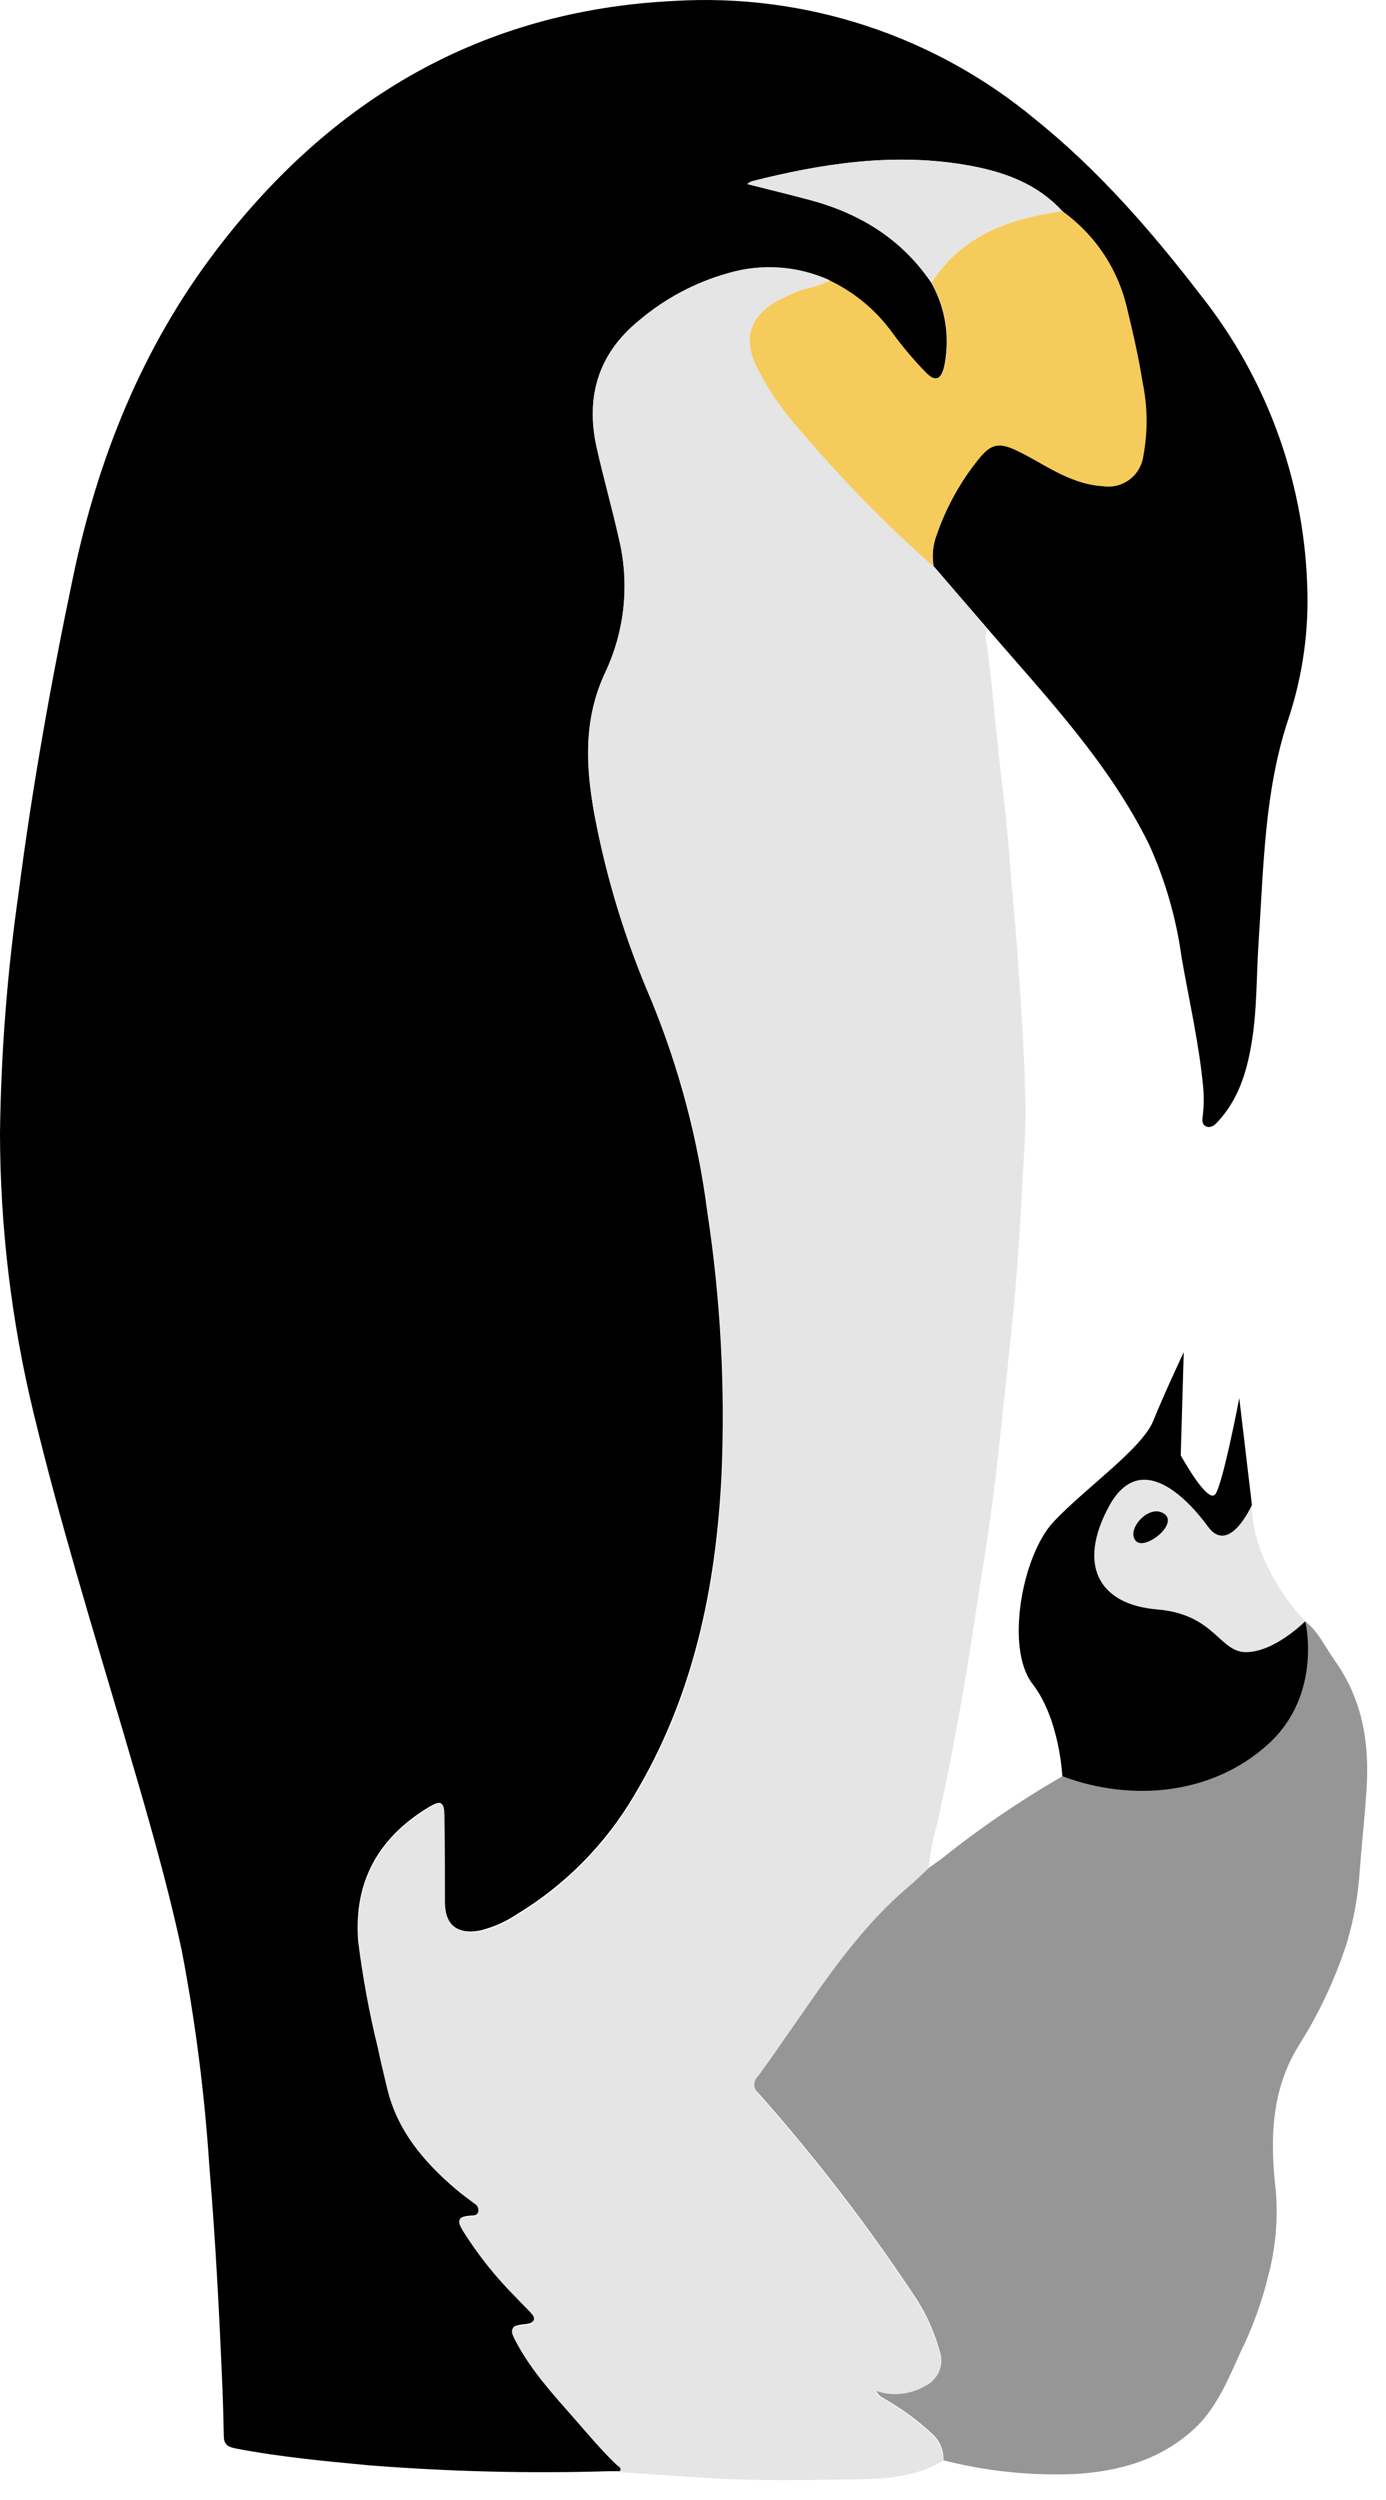 <svg width="56" height="101" viewBox="0 0 56 101" fill="none" xmlns="http://www.w3.org/2000/svg">
<path d="M39.931 25.437C42.293 28.174 44.791 30.809 46.417 34.096C47.079 35.549 47.524 37.091 47.74 38.673C48.041 40.414 48.446 42.142 48.611 43.907C48.649 44.301 48.644 44.699 48.594 45.092C48.574 45.254 48.557 45.429 48.729 45.507C48.901 45.584 49.067 45.47 49.175 45.348C50.015 44.461 50.366 43.35 50.562 42.182C50.794 40.833 50.761 39.439 50.852 38.065C51.058 35.028 51.078 31.991 52.05 29.064C52.642 27.289 52.9 25.419 52.813 23.55C52.651 19.328 51.152 15.266 48.533 11.951C46.542 9.362 44.399 6.889 41.848 4.837C37.764 1.435 32.537 -0.281 27.232 0.038C19.453 0.419 13.371 4.013 8.717 10.135C5.747 14.043 3.962 18.498 2.96 23.27C2.069 27.522 1.303 31.795 0.749 36.094C0.29 39.307 0.04 42.545 2.34517e-05 45.79C0.007 49.586 0.46 53.368 1.35 57.059C2.4 61.412 3.712 65.688 4.981 69.981C5.838 72.903 6.706 75.826 7.344 78.806C7.898 81.697 8.271 84.62 8.461 87.557C8.71 90.523 8.862 93.497 8.987 96.47C9.014 97.101 9.028 97.736 9.041 98.37C9.041 98.707 9.126 98.846 9.537 98.923C11.309 99.261 13.094 99.43 14.886 99.598C18.123 99.855 21.371 99.935 24.616 99.838H25.041C25.18 99.676 25.011 99.612 24.933 99.541C24.319 98.971 23.786 98.326 23.246 97.698C22.378 96.713 21.488 95.741 20.867 94.57C20.587 94.043 20.647 93.949 21.231 93.895C21.359 93.878 21.481 93.865 21.569 93.736C21.656 93.608 21.541 93.49 21.464 93.399C21.271 93.186 21.062 92.99 20.87 92.781C20.053 91.965 19.331 91.059 18.717 90.081C18.464 89.643 18.521 89.562 19.02 89.508C19.152 89.508 19.28 89.508 19.334 89.349C19.357 89.281 19.354 89.206 19.327 89.139C19.3 89.073 19.25 89.018 19.186 88.985C18.933 88.796 18.676 88.61 18.437 88.404C17.137 87.297 16.074 86.042 15.659 84.321C15.528 83.767 15.393 83.217 15.278 82.663C14.916 81.269 14.647 79.852 14.471 78.421C14.289 76.029 15.274 74.257 17.303 73.022C17.826 72.708 17.93 72.779 17.934 73.359C17.934 74.517 17.934 75.674 17.954 76.829C17.954 77.767 18.501 78.178 19.415 77.989C19.938 77.858 20.433 77.638 20.88 77.338C22.825 76.161 24.449 74.52 25.605 72.563C28.001 68.584 28.922 64.186 29.152 59.614C29.307 56.053 29.115 52.486 28.578 48.962C28.197 46.011 27.43 43.122 26.297 40.37C25.257 37.96 24.489 35.442 24.009 32.861C23.671 30.907 23.57 29.017 24.474 27.124C25.258 25.436 25.442 23.531 24.997 21.724C24.727 20.509 24.383 19.308 24.11 18.09C23.654 16.044 24.16 14.296 25.821 12.946C26.861 12.065 28.079 11.418 29.391 11.05C30.756 10.645 32.22 10.746 33.515 11.337C34.489 11.801 35.335 12.496 35.979 13.361C36.424 13.978 36.914 14.56 37.447 15.103C37.785 15.41 37.994 15.339 38.122 14.904C38.159 14.768 38.186 14.629 38.203 14.489C38.355 13.43 38.152 12.351 37.626 11.421C36.431 9.659 34.744 8.623 32.722 8.08C31.895 7.857 31.059 7.658 30.191 7.435C30.248 7.389 30.31 7.35 30.377 7.321C33.185 6.612 36.02 6.176 38.919 6.646C40.42 6.892 41.838 7.354 42.914 8.525L42.938 8.542L43.009 8.603C44.29 9.552 45.186 10.931 45.533 12.487C45.773 13.47 45.992 14.455 46.154 15.45C46.357 16.429 46.366 17.438 46.181 18.42C46.155 18.606 46.093 18.784 45.998 18.945C45.903 19.106 45.777 19.247 45.627 19.36C45.478 19.472 45.308 19.554 45.126 19.601C44.945 19.648 44.757 19.658 44.571 19.632C44.193 19.607 43.82 19.528 43.464 19.396C42.638 19.109 41.919 18.613 41.146 18.221C40.373 17.83 40.069 17.884 39.546 18.532C38.813 19.439 38.242 20.467 37.859 21.569C37.695 21.984 37.648 22.435 37.721 22.875L39.931 25.437Z" fill="black"/>
<path d="M39.931 25.437C39.195 24.586 38.462 23.735 37.731 22.882C35.799 21.174 33.995 19.329 32.331 17.361C31.619 16.572 31.019 15.688 30.549 14.735C30.053 13.645 30.323 12.791 31.345 12.194C31.608 12.049 31.879 11.918 32.155 11.802C32.597 11.603 33.107 11.586 33.529 11.323C32.234 10.733 30.769 10.631 29.405 11.036C28.086 11.408 26.863 12.06 25.821 12.95C24.16 14.3 23.654 16.048 24.11 18.093C24.383 19.311 24.727 20.513 24.997 21.728C25.442 23.535 25.258 25.439 24.474 27.127C23.57 29.027 23.654 30.917 24.009 32.865C24.494 35.457 25.27 37.987 26.32 40.407C27.453 43.159 28.22 46.048 28.602 49C29.138 52.523 29.331 56.09 29.175 59.651C28.946 64.224 28.025 68.621 25.628 72.6C24.472 74.558 22.849 76.198 20.904 77.375C20.457 77.675 19.961 77.895 19.439 78.026C18.524 78.216 17.991 77.804 17.978 76.866C17.978 75.711 17.978 74.554 17.957 73.396C17.957 72.806 17.849 72.721 17.326 73.059C15.302 74.277 14.313 76.049 14.495 78.459C14.656 79.889 14.911 81.307 15.258 82.704C15.372 83.257 15.507 83.808 15.639 84.361C16.044 86.076 17.117 87.338 18.416 88.445C18.656 88.65 18.913 88.836 19.166 89.025C19.23 89.058 19.28 89.113 19.307 89.18C19.334 89.247 19.337 89.321 19.314 89.39C19.26 89.535 19.132 89.535 19 89.548C18.501 89.602 18.444 89.683 18.697 90.122C19.311 91.1 20.033 92.006 20.85 92.822C21.042 93.031 21.251 93.227 21.444 93.439C21.521 93.527 21.626 93.625 21.548 93.777C21.471 93.929 21.356 93.919 21.211 93.936C20.627 93.996 20.566 94.091 20.846 94.61C21.467 95.781 22.358 96.753 23.226 97.739C23.779 98.367 24.312 99.011 24.913 99.582C24.991 99.652 25.159 99.716 25.021 99.879C26.202 99.956 27.383 100.03 28.558 100.111C30.616 100.246 32.668 100.192 34.724 100.165C35.878 100.149 37.052 100.041 38.098 99.423C38.107 99.217 38.068 99.013 37.986 98.824C37.905 98.635 37.782 98.467 37.626 98.333C37.057 97.808 36.431 97.348 35.76 96.963C35.638 96.888 35.483 96.851 35.395 96.625C35.718 96.733 36.061 96.77 36.4 96.735C36.738 96.699 37.066 96.592 37.359 96.419C37.612 96.299 37.812 96.089 37.921 95.831C38.03 95.573 38.04 95.284 37.95 95.019C37.709 94.149 37.32 93.327 36.799 92.589C34.925 89.778 32.858 87.101 30.613 84.577C30.565 84.54 30.525 84.492 30.497 84.438C30.469 84.384 30.453 84.324 30.45 84.263C30.447 84.203 30.457 84.142 30.48 84.085C30.503 84.028 30.538 83.978 30.583 83.936C31.082 83.261 31.555 82.586 32.031 81.887C33.431 79.862 34.818 77.838 36.725 76.214C37.002 75.981 37.258 75.722 37.525 75.475C37.578 74.878 37.691 74.288 37.862 73.713C38.447 71.041 38.943 68.351 39.35 65.644C39.597 64.014 39.877 62.388 40.093 60.754C40.319 59.023 40.488 57.285 40.677 55.55C40.866 53.816 41.051 52.017 41.166 50.242C41.24 49.094 41.294 47.943 41.365 46.796C41.416 45.976 41.45 45.156 41.429 44.336C41.375 42.311 41.237 40.309 41.092 38.298C40.991 37.012 40.869 35.726 40.771 34.437C40.667 33.03 40.474 31.626 40.326 30.219C40.221 29.233 40.127 28.248 40.022 27.262C39.978 26.84 39.917 26.422 39.864 26C39.837 25.794 39.759 25.602 39.931 25.437Z" fill="#E5E5E5"/>
<path d="M37.545 75.451C37.278 75.698 37.022 75.958 36.745 76.191C34.838 77.8 33.451 79.839 32.051 81.864C31.575 82.539 31.102 83.244 30.603 83.912C30.558 83.954 30.523 84.005 30.501 84.061C30.478 84.118 30.467 84.179 30.47 84.24C30.473 84.301 30.489 84.36 30.517 84.415C30.546 84.469 30.585 84.516 30.633 84.553C32.879 87.078 34.946 89.754 36.819 92.565C37.34 93.303 37.729 94.125 37.97 94.995C38.06 95.26 38.05 95.549 37.941 95.808C37.832 96.066 37.633 96.275 37.38 96.396C37.086 96.568 36.758 96.675 36.42 96.711C36.081 96.747 35.739 96.709 35.415 96.602C35.503 96.817 35.658 96.855 35.78 96.939C36.451 97.324 37.077 97.784 37.646 98.309C37.802 98.444 37.925 98.612 38.007 98.8C38.089 98.989 38.127 99.194 38.119 99.399C39.846 99.839 41.629 100.025 43.41 99.953C45.223 99.852 46.924 99.369 48.277 98.103C49.171 97.266 49.627 96.112 50.13 95.012C50.609 94.037 50.982 93.013 51.24 91.958C51.529 90.866 51.637 89.734 51.557 88.607C51.318 86.551 51.318 84.526 52.462 82.66C53.281 81.372 53.934 79.985 54.406 78.533C54.687 77.603 54.864 76.644 54.932 75.674C55.017 74.517 55.148 73.362 55.219 72.205C55.33 70.312 55.016 68.604 53.913 67.062C53.538 66.539 53.265 65.907 52.738 65.509C52.738 65.57 52.479 65.678 52.485 65.739C52.823 68.199 51.881 70.035 49.748 71.25C47.615 72.465 45.29 72.492 42.962 71.743C41.236 72.734 39.59 73.856 38.038 75.1C37.879 75.219 37.707 75.33 37.545 75.451Z" fill="#969696"/>
<path d="M33.515 11.33C33.094 11.593 32.584 11.61 32.142 11.809C31.865 11.925 31.595 12.056 31.332 12.2C30.32 12.798 30.039 13.652 30.535 14.742C31.006 15.695 31.605 16.578 32.317 17.367C33.981 19.336 35.786 21.181 37.717 22.889C37.644 22.449 37.692 21.997 37.855 21.582C38.239 20.48 38.81 19.453 39.543 18.545C40.066 17.901 40.387 17.87 41.142 18.235C41.898 18.599 42.634 19.122 43.461 19.409C43.817 19.541 44.19 19.621 44.568 19.645C44.755 19.674 44.946 19.665 45.13 19.619C45.314 19.572 45.486 19.49 45.638 19.376C45.789 19.262 45.917 19.12 46.012 18.956C46.108 18.793 46.17 18.611 46.195 18.424C46.38 17.442 46.371 16.433 46.168 15.454C46.006 14.441 45.786 13.473 45.547 12.491C45.2 10.935 44.303 9.556 43.022 8.606L42.951 8.546L42.928 8.529C40.802 8.826 38.878 9.487 37.639 11.418C38.166 12.348 38.369 13.427 38.217 14.485C38.2 14.625 38.173 14.764 38.136 14.9C37.997 15.336 37.798 15.407 37.461 15.1C36.928 14.557 36.437 13.975 35.992 13.358C35.345 12.49 34.495 11.793 33.515 11.33Z" fill="#F5CB5C"/>
<path d="M37.636 11.418C38.871 9.487 40.798 8.826 42.924 8.529C41.848 7.358 40.43 6.895 38.929 6.649C36.03 6.173 33.191 6.608 30.387 7.324C30.32 7.354 30.258 7.392 30.201 7.439C31.069 7.661 31.906 7.86 32.733 8.083C34.754 8.62 36.441 9.656 37.636 11.418Z" fill="#E5E5E5"/>
<path d="M42.949 8.562L43.019 8.623L42.949 8.562Z" fill="#E5E5E5"/>
<path d="M45.699 65.766C45.699 65.766 42.273 64.21 43.758 61.621C45.243 59.033 46.036 58.689 47.052 59.411C48.068 60.133 49.691 61.773 49.823 61.149C49.954 60.525 50.582 60.812 50.582 60.812C50.582 60.812 50.437 62.985 52.738 65.513C53.096 65.904 47.946 68.152 47.946 68.152L45.699 65.766Z" fill="#E6E6E6"/>
<path d="M42.921 71.76C42.921 71.76 42.823 69.458 41.716 68.027C40.609 66.596 41.294 62.84 42.57 61.48C43.846 60.12 46.137 58.537 46.596 57.403C47.055 56.269 47.828 54.629 47.828 54.629L47.707 58.797C47.707 58.797 48.797 60.785 49.104 60.369C49.411 59.954 50.072 56.485 50.072 56.485L50.582 60.798C50.582 60.798 49.671 62.853 48.81 61.679C47.95 60.504 46.053 58.533 44.794 60.879C43.535 63.224 44.379 64.824 46.755 65.023C49.131 65.222 49.256 66.799 50.406 66.748C51.557 66.697 52.738 65.499 52.738 65.499C52.738 65.499 53.461 68.456 51.23 70.474C48.999 72.492 45.766 72.823 42.921 71.76Z" fill="black"/>
<path d="M46.907 61.092C47.804 61.429 46.286 62.681 45.894 62.256C45.503 61.831 46.316 60.872 46.907 61.092Z" fill="black"/>
</svg>
